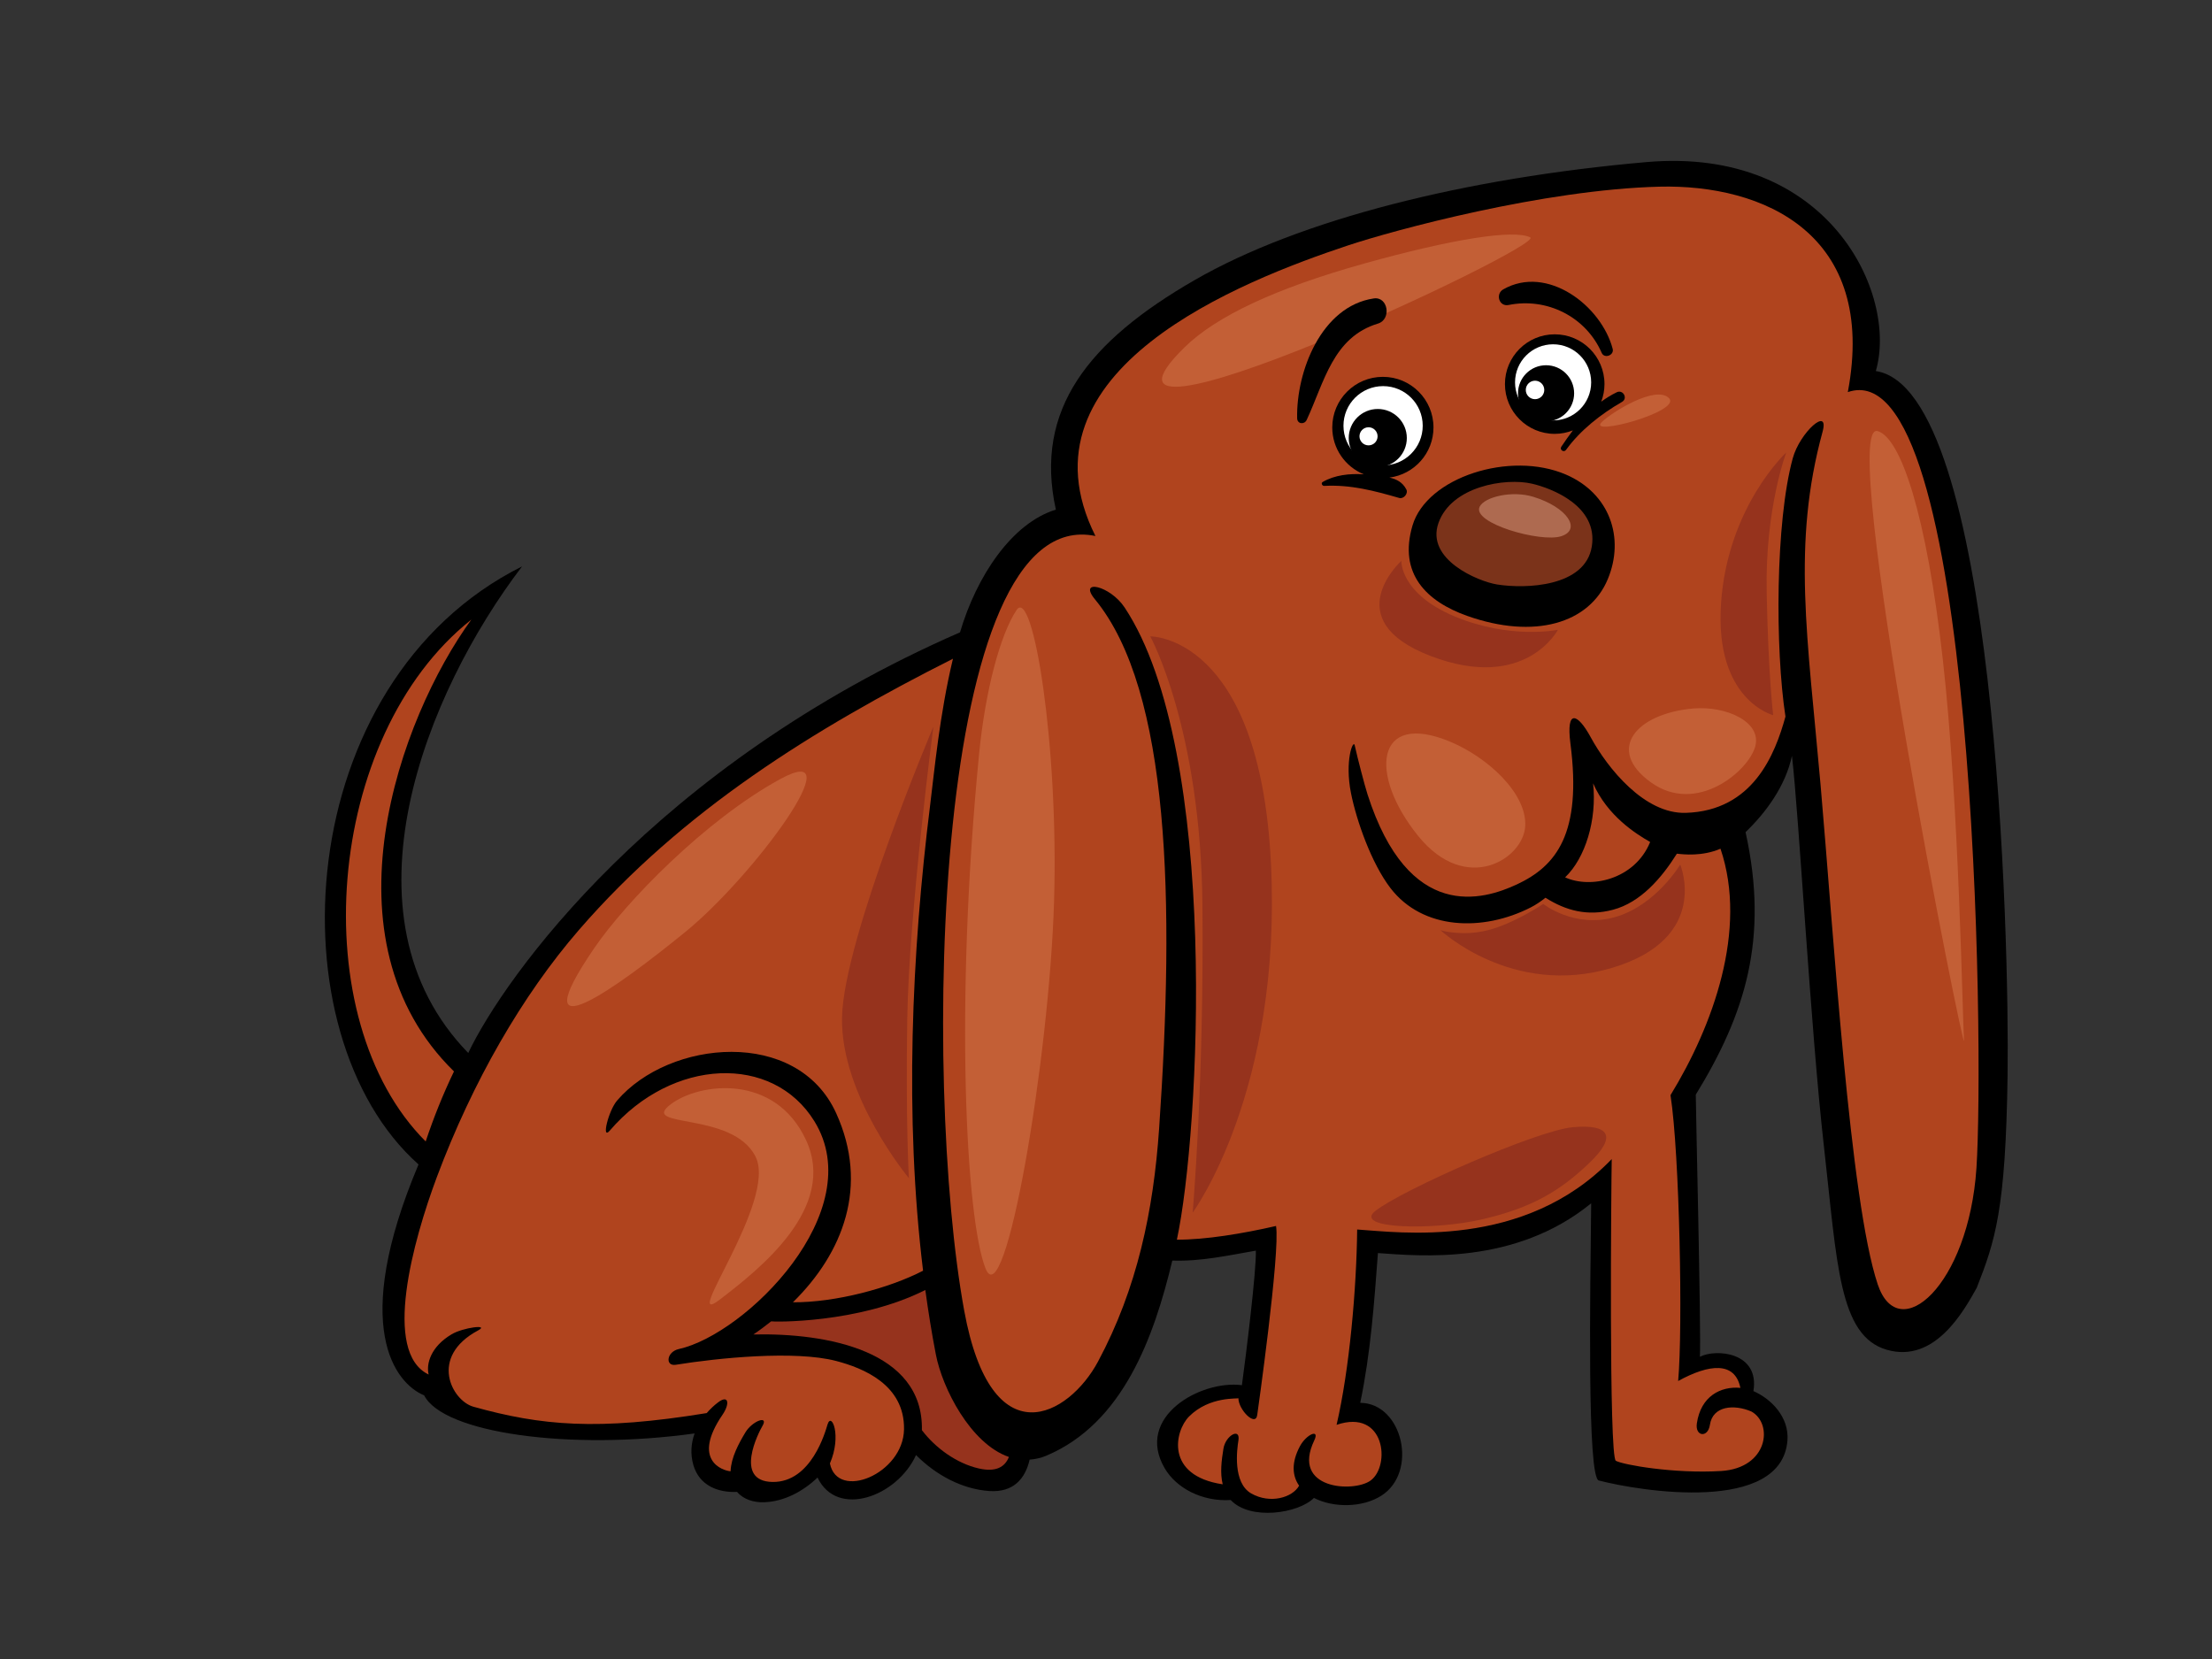 <?xml version="1.0" encoding="utf-8"?>
<!-- Generator: Adobe Illustrator 17.0.0, SVG Export Plug-In . SVG Version: 6.00 Build 0)  -->
<!DOCTYPE svg PUBLIC "-//W3C//DTD SVG 1.1//EN" "http://www.w3.org/Graphics/SVG/1.1/DTD/svg11.dtd">
<svg version="1.1" id="Layer_1" xmlns="http://www.w3.org/2000/svg" xmlns:xlink="http://www.w3.org/1999/xlink" x="0px" y="0px"
	 width="800px" height="600px" viewBox="0 0 800 600" enable-background="new 0 0 800 600" xml:space="preserve">
<rect x="0" y="0" width="800" height="600" fill="#333333" stroke="none"/>
<g>
	<path d="M678.424,134.198c8.093-28.091-17.25-81.327-82.969-75.577C530.123,64.335,470.09,79.36,431.98,101.339
		c-38.112,21.976-58.112,46.683-50.114,82.969c-15.904,4.898-28.64,23.996-34.661,44.382
		c-110.366,48.195-164.931,124.897-177.857,152.135c-48.251-49.617-15.033-130.797,19.468-175.979
		c-83.791,41.898-90.363,169.227-37.445,216.289c-24.81,58.767-8.451,79.183,2.033,83.52c6.889,13.608,52.52,20.047,97.812,13.77
		c-1.281,3.569-1.595,7.452-0.451,11.424c2.169,7.473,8.972,10.043,15.81,9.716c2.324,2.749,6.075,3.872,9.795,3.742
		c7.219-0.266,13.932-3.826,19.306-8.929c7.062,14.828,28.778,6.924,35.621-8.14c7.101,7.148,16.583,12.33,26.494,13.011
		c8.886,0.608,13.056-4.65,14.592-11.355c1.95-0.153,3.938-0.547,5.985-1.403c27.823-11.704,38.981-42.936,45.618-70.587
		c10.218,0.357,20.125-1.841,30.204-3.594c0.27,6.898-3.594,38.142-5.036,48.663c-14.84-1.977-38.855,11.451-27.899,30.09
		c4.155,7.074,13.438,12.091,23.86,11.443c7.015,7.5,24.493,4.884,30.092-0.761c7.038,3.625,17.569,3.559,24.382-0.813
		c13.411-8.549,7.707-33.462-7.641-33.58c3.729-17.836,5.048-35.983,6.4-54.162c15.106,1.031,49.472,4.546,77.12-17.998
		c-0.345,32.157-1.492,99.132,2.754,100.244c15.096,3.934,66.142,12.113,68.234-14.469c0.652-8.43-5.848-15.045-12.308-17.856
		c2.334-14.127-13.608-15.412-19.352-12.412c0.485-8.652-1.593-94.625-1.492-94.799c17.847-29.122,26.511-56.328,18.006-94.95
		c7.432-7.136,14.489-16.788,16.77-27.589c2.531,21.38,6.749,98.801,11.566,141.245c4.813,42.44,5.349,68.527,22.743,73.556
		c17.395,5.031,27.897-14.119,32.527-22.408c6.632-16.894,10.479-28.135,11.155-76.891
		C726.748,340.102,721.963,140.77,678.424,134.198z"/>
	<path fill="#B0441E" d="M164.186,387.496c-3.949,8.204-7.347,16.669-10.23,25.327c-44.182-44.143-36.765-146.522,16.508-188.737
		C144.524,259.762,115.519,339.841,164.186,387.496z"/>
	<path fill="#B0441E" d="M300.152,529.277c4.359-10.111,0.564-18.777-0.855-14.122c-0.76,2.452-5.787,21.053-19.943,20.812
		c-14.156-0.248-4.826-18.2-3.667-20.141c2.519-4.18-3.588-1.969-6.097,2.204c-2.415,4.014-5.179,9.085-5.369,14.077
		c-2.902-0.224-14.174-3.963-2.897-20.475c2.711-3.978,2.205-7.377-1.662-4.417c-1.489,1.13-2.846,2.429-4.069,3.845
		c-39.49,6.446-59.85,4.542-84.364-2.294c-7.761-2.171-16.263-18.004,1.699-27.613c4.274-2.285-5.427-1.071-9.607,1.42
		c-7.538,4.48-9.245,10.693-8.293,14.54c-16.803-8.025-5.664-48.335,2.999-71.498c12.883-34.381,30.855-65.603,51.292-89.217
		c37.356-43.161,84.852-72.7,135.329-98.159c-4.82,20.126-6.752,40.903-8.205,52.557c-6.772,54.218-9.361,113.238-2.604,168.769
		c-12.158,6.301-31.622,11.52-47.063,11.422c18.112-17.814,27.623-42.029,15.628-68.407c-14.088-30.973-60.313-26.609-79.22-4.552
		c-3.153,3.672-5.804,14.553-2.639,10.861c22.558-26.317,58.934-27.799,73.985-3.385c20.098,32.588-24.879,77.069-49.015,82.39
		c-4.485,0.992-5.004,6.302-1.13,5.698c15.245-2.471,43.087-5.278,58.019-1.383c9.785,2.568,24.798,8.583,24.547,24.721
		C326.708,533.065,302.863,542.875,300.152,529.277z"/>
	<path fill="#96331D" d="M353.952,531.076c-7.899-1.809-15.584-7.311-20.537-13.839c0.626-28.786-34.452-35.201-60.938-34.612
		c2.216-1.492,4.337-3.092,6.424-4.74c0.424,0.212,31.476,0.891,55.751-11.341c1.078,7.853,2.328,15.65,3.813,23.316
		c2.359,12.236,12.535,32.288,26.418,37.068C363.459,530.547,360.214,532.511,353.952,531.076z"/>
	<path fill="#B0441E" d="M714.813,422.402c-2.818,42.583-28.17,64.626-35.708,42.107c-10.102-30.166-15.981-127.279-20.679-180.747
		c-4.702-53.459-10.376-86.947,0.727-127.597c2.567-9.426-8.209,0.185-10.781,9.588c-6.273,22.974-6.405,68.808-2.637,93.406
		c-3.768,13.721-11.754,34.057-36.032,34.821c-14.887,0.468-28.227-16.015-34.43-27.395c-4.655-8.559-8.953-10.437-7.308,2.332
		c4.234,32.642-5.174,44.288-19.286,50.904c-12.322,5.773-39.229,13.829-54.097-32.536c-1.021-3.176-3.66-13.283-4.622-17.711
		c-0.522-2.405-3.712,5.516-1.347,17.325c1.992,9.935,7.387,25.312,14.247,34.265c11.72,15.301,33.561,15.815,50.785,7.001
		c1.895-0.967,3.646-2.176,5.302-3.487c7.32,4.652,15.222,6.793,24.372,4.354c10.085-2.644,17.657-11.545,23.153-20.288
		c2.429,0.286,9.177,1.039,15.769-1.792c9.934,29.325-2.737,64.065-18.078,89.123c3.287,21.275,4.5,84.338,2.764,103.385
		c11.266-6.203,20.47-7.077,22.476,2.346c0.013,0.047,0.049,0.072,0.064,0.136c-7.225-0.663-14.339,3.05-15.774,12.827
		c-0.704,4.787,4.005,5.361,4.716,0.544c1.024-6.915,8.755-7.513,15.02-4.815c7.941,4.438,6.046,20.465-10.976,21.512
		c-17.031,1.039-35.513-2.262-38.063-3.698c-2.56-1.437-1.656-100.367-1.487-109.115c-31.687,32.957-77.264,26.396-92.065,25.473
		c-0.224,21.403-2.801,50.703-7.447,70.642c17.652-5.992,19.532,14.819,12.335,20.12c-6.078,4.465-28.903,3.286-20.402-14.486
		c2.104-4.394-2.87-2.21-5.179,2.085c-3.186,5.967-2.774,10.754-0.303,14.279c-2.402,4.335-10.479,6.686-17.28,2.838
		c-6.803-3.852-5.198-15.955-4.669-19.202c0.773-4.773-4.647-1.812-5.422,2.986c-0.691,4.285-1.268,8.787-0.263,12.889
		c-20.903-3.101-17.372-19.274-12.19-24.504c7.448-7.489,17.868-6.31,17.868-6.642c0,4.15,6.176,10.444,6.801,6.119
		c0.049-0.332,8.377-58.902,6.811-68.404c-12.121,2.783-25.59,5.006-35.862,4.953c8.291-38.671,15.66-176.411-18.876-228.601
		c-5.305-8.022-16.972-10.526-10.767-3.008c27.262,33.127,28.859,109.62,23.217,191.454c-2.05,29.725-7.912,57.772-22.091,84.239
		c-10.53,19.645-38.54,35.486-48.408-18.449c-15.143-82.765-11.751-292.427,47.468-280.122
		c-30.08-60.089,53.143-92.36,91.18-105.037c16.758-5.588,70.861-20.243,112.791-21.304c37.598-0.938,78.957,17.042,68.139,74.3
		C714.813,125.728,717.638,379.81,714.813,422.402z"/>
	<path fill="#B0441E" d="M576.171,283.302c5.179,11.821,15.557,18.319,20.638,21.221c-5.642,13.735-21.686,16.965-30.762,12.782
		C573.354,310.336,577.589,296.54,576.171,283.302z"/>
	<path d="M566.314,171.622c-20.136-8.652-50.294,0.952-55.466,18.449c-5.164,17.516,5.149,27.471,19.739,32.658
		c24.31,8.63,44.187,2.779,50.876-13.234C587.717,194.528,582.197,178.452,566.314,171.622z"/>
	<path fill="#7B331A" d="M575.698,197.647c-2.344,14.661-23.944,15.392-34.301,13.728c-6.772-1.098-25.846-8.999-21.15-22.243
		c4.704-13.255,24.156-16.441,33.838-14.196C561.128,176.574,578.059,182.983,575.698,197.647z"/>
	<path fill="#AE6A50" d="M554.6,179.695c12.31,3.803,17.464,11.855,10.026,14.24c-7.437,2.385-32.441-4.746-29.485-10.691
		C536.911,179.695,546.933,177.296,554.6,179.695z"/>
	<path fill="#96331D" d="M506.827,202.839c0,0-0.579,11.857,19.458,20.18c20.062,8.318,37.16,4.756,37.16,4.756
		s-11.794,22.553-45.995,9.489C483.24,224.204,506.827,202.839,506.827,202.839z"/>
	<path fill="#96331D" d="M520.983,336.427c0,0,7.668,2.373,17.096,0c9.445-2.366,20.059-9.499,20.059-9.499
		s11.208,8.908,25.947,4.758c14.749-4.163,23.594-19.001,23.594-19.001s11.207,26.705-24.772,37.39
		C546.933,360.777,520.983,336.427,520.983,336.427z"/>
	<path fill="#96331D" d="M497.396,437.966c9.644-7.628,58.385-29.091,71.365-30.289c12.977-1.191,16.512,2.981,5.892,13.071
		c-10.622,10.098-20.63,16.015-38.333,20.178C518.62,445.095,489.135,444.506,497.396,437.966z"/>
	<path fill="#96331D" d="M416.003,230.15c0,0,18.292,33.258,18.878,97.372c0.588,64.124-3.54,111.036-3.54,111.036
		s32.44-43.948,28.311-126.469C455.523,229.559,416.003,230.15,416.003,230.15z"/>
	<path fill="#96331D" d="M646.017,163.653c0,0-7.667,20.195-7.075,50.464c0.593,30.283,2.358,44.54,2.358,44.54
		s-21.236-5.354-18.873-40.38C624.793,183.238,646.017,163.653,646.017,163.653z"/>
	<path fill="#96331D" d="M337.565,262.819c0,0-8.852,67.688-9.445,105.687c-0.583,37.994,0.593,57.59,0.593,57.59
		s-24.773-29.699-24.182-58.189C305.127,339.4,337.565,262.819,337.565,262.819z"/>
	<path fill="#C35F36" d="M214.887,342.943c11.42-16.736,40.109-46.309,67.245-61.152c27.123-14.846-9.45,35.02-34.215,55.211
		C223.145,357.203,187.761,382.719,214.887,342.943z"/>
	<path fill="#C35F36" d="M354.083,272.88c2.253-23.168,7.665-43.336,13.559-52.246c5.9-8.911,15.333,48.692,13.565,105.685
		c-1.765,57.005-17.691,150.228-24.776,132.426C349.361,440.915,345.228,363.718,354.083,272.88z"/>
	<path fill="#C35F36" d="M428.39,125.627c11.485-11.278,33.027-21.373,64.869-30.28c31.857-8.901,54.255-12.465,60.163-9.497
		C559.322,88.81,380.613,172.544,428.39,125.627z"/>
	<path fill="#C35F36" d="M242.612,399.351c10.361-7.812,37.743-11.274,48.948,13.074c11.208,24.332-16.507,46.321-31.252,57.597
		c-14.749,11.279,20.938-35.621,12.968-51.665C265.017,401.736,230.816,408.265,242.612,399.351z"/>
	<path fill="#C35F36" d="M679.051,155.907c8.433,2.38,17.686,30.299,23.589,82.538c5.907,52.251,7.079,128.845,7.673,137.756
		C710.892,385.104,664.311,151.757,679.051,155.907z"/>
	<path fill="#C35F36" d="M524.424,268.225c13.467,5.59,27.794,18.617,27.197,30.494c-0.591,11.872-21.337,25.112-38.747,3.582
		C494.967,280.161,497.302,256.941,524.424,268.225z"/>
	<path fill="#C35F36" d="M612.41,256.232c11.754-1,24.775,4.756,22.415,13.669c-2.363,8.906-21.228,24.935-37.743,13.053
		C580.563,271.093,591.772,258.026,612.41,256.232z"/>
	<path fill="#C35F36" d="M579.289,152.658c3.576-3.523,19.515-13.507,24.317-8.67C608.387,148.839,573.802,158.087,579.289,152.658z
		"/>
	<g>
		<path d="M584.707,141.873c-2.028,0.98-3.872,2.136-5.602,3.399c0.75-1.979,1.179-4.12,1.179-6.365
			c0-9.937-8.061-17.996-18.003-17.996c-9.94,0-17.997,8.059-17.997,17.996c0,9.945,8.057,18.006,17.997,18.006
			c2.323,0,4.536-0.456,6.572-1.258c-1.445,1.903-2.826,3.88-4.185,5.905c-0.736,1.102,0.918,2.23,1.696,1.162
			c5.196-7.167,12.664-13.002,20.256-17.371C588.853,144.066,587,140.763,584.707,141.873z"/>
		<path fill="#FFFFFF" d="M575.467,138.285c0,7.601-6.162,13.765-13.768,13.765c-7.602,0-13.765-6.164-13.765-13.765
			c0-7.606,6.162-13.768,13.765-13.768C569.305,124.517,575.467,130.679,575.467,138.285z"/>
		<path d="M569.306,142.242c0,5.603-4.546,10.146-10.151,10.146c-5.603,0-10.144-4.542-10.144-10.146
			c0-5.608,4.541-10.149,10.144-10.149C564.761,132.093,569.306,136.633,569.306,142.242z"/>
		<circle fill="#FFFFFF" cx="555.165" cy="141.029" r="3.344"/>
	</g>
	<g>
		<path d="M518.437,154.588c0-10.107-8.192-18.299-18.304-18.299c-10.109,0-18.302,8.192-18.302,18.299
			c0,7.678,4.728,14.24,11.427,16.959c-5.083-0.359-10.605,0.251-14.882,2.764c-0.724,0.428-0.182,1.46,0.541,1.423
			c9.62-0.508,18.071,1.76,27.127,4.362c1.597,0.458,3.353-1.598,2.57-3.096c-1.388-2.649-3.597-3.722-6.108-4.276
			C511.491,171.559,518.437,163.897,518.437,154.588z"/>
		<path fill="#FFFFFF" d="M514.548,153.977c0,7.916-6.417,14.334-14.334,14.334c-7.912,0-14.333-6.419-14.333-14.334
			c0-7.917,6.42-14.331,14.333-14.331C508.131,139.646,514.548,146.06,514.548,153.977z"/>
		<circle cx="498.292" cy="158.418" r="10.504"/>
		<path fill="#FFFFFF" d="M498.223,157.8c0,1.807-1.462,3.272-3.274,3.272c-1.809,0-3.274-1.465-3.274-3.272
			c0-1.809,1.465-3.274,3.274-3.274C496.761,154.526,498.223,155.991,498.223,157.8z"/>
	</g>
	<path d="M496.818,107.937c-18.964,2.83-28.057,26.486-27.688,43.34c0.047,2.117,2.624,2.373,3.449,0.601
		c6.388-13.74,9.507-29.952,25.809-34.863C503.291,115.537,502.093,107.149,496.818,107.937z"/>
	<path d="M583.247,126.173c-4.093-15.604-23.66-30.577-39.574-21.521c-2.915,1.659-1.533,6.355,1.932,5.654
		c13.83-2.799,27.953,4.224,33.669,17.314C580.247,129.844,583.853,128.493,583.247,126.173z"/>
</g>
</svg>
